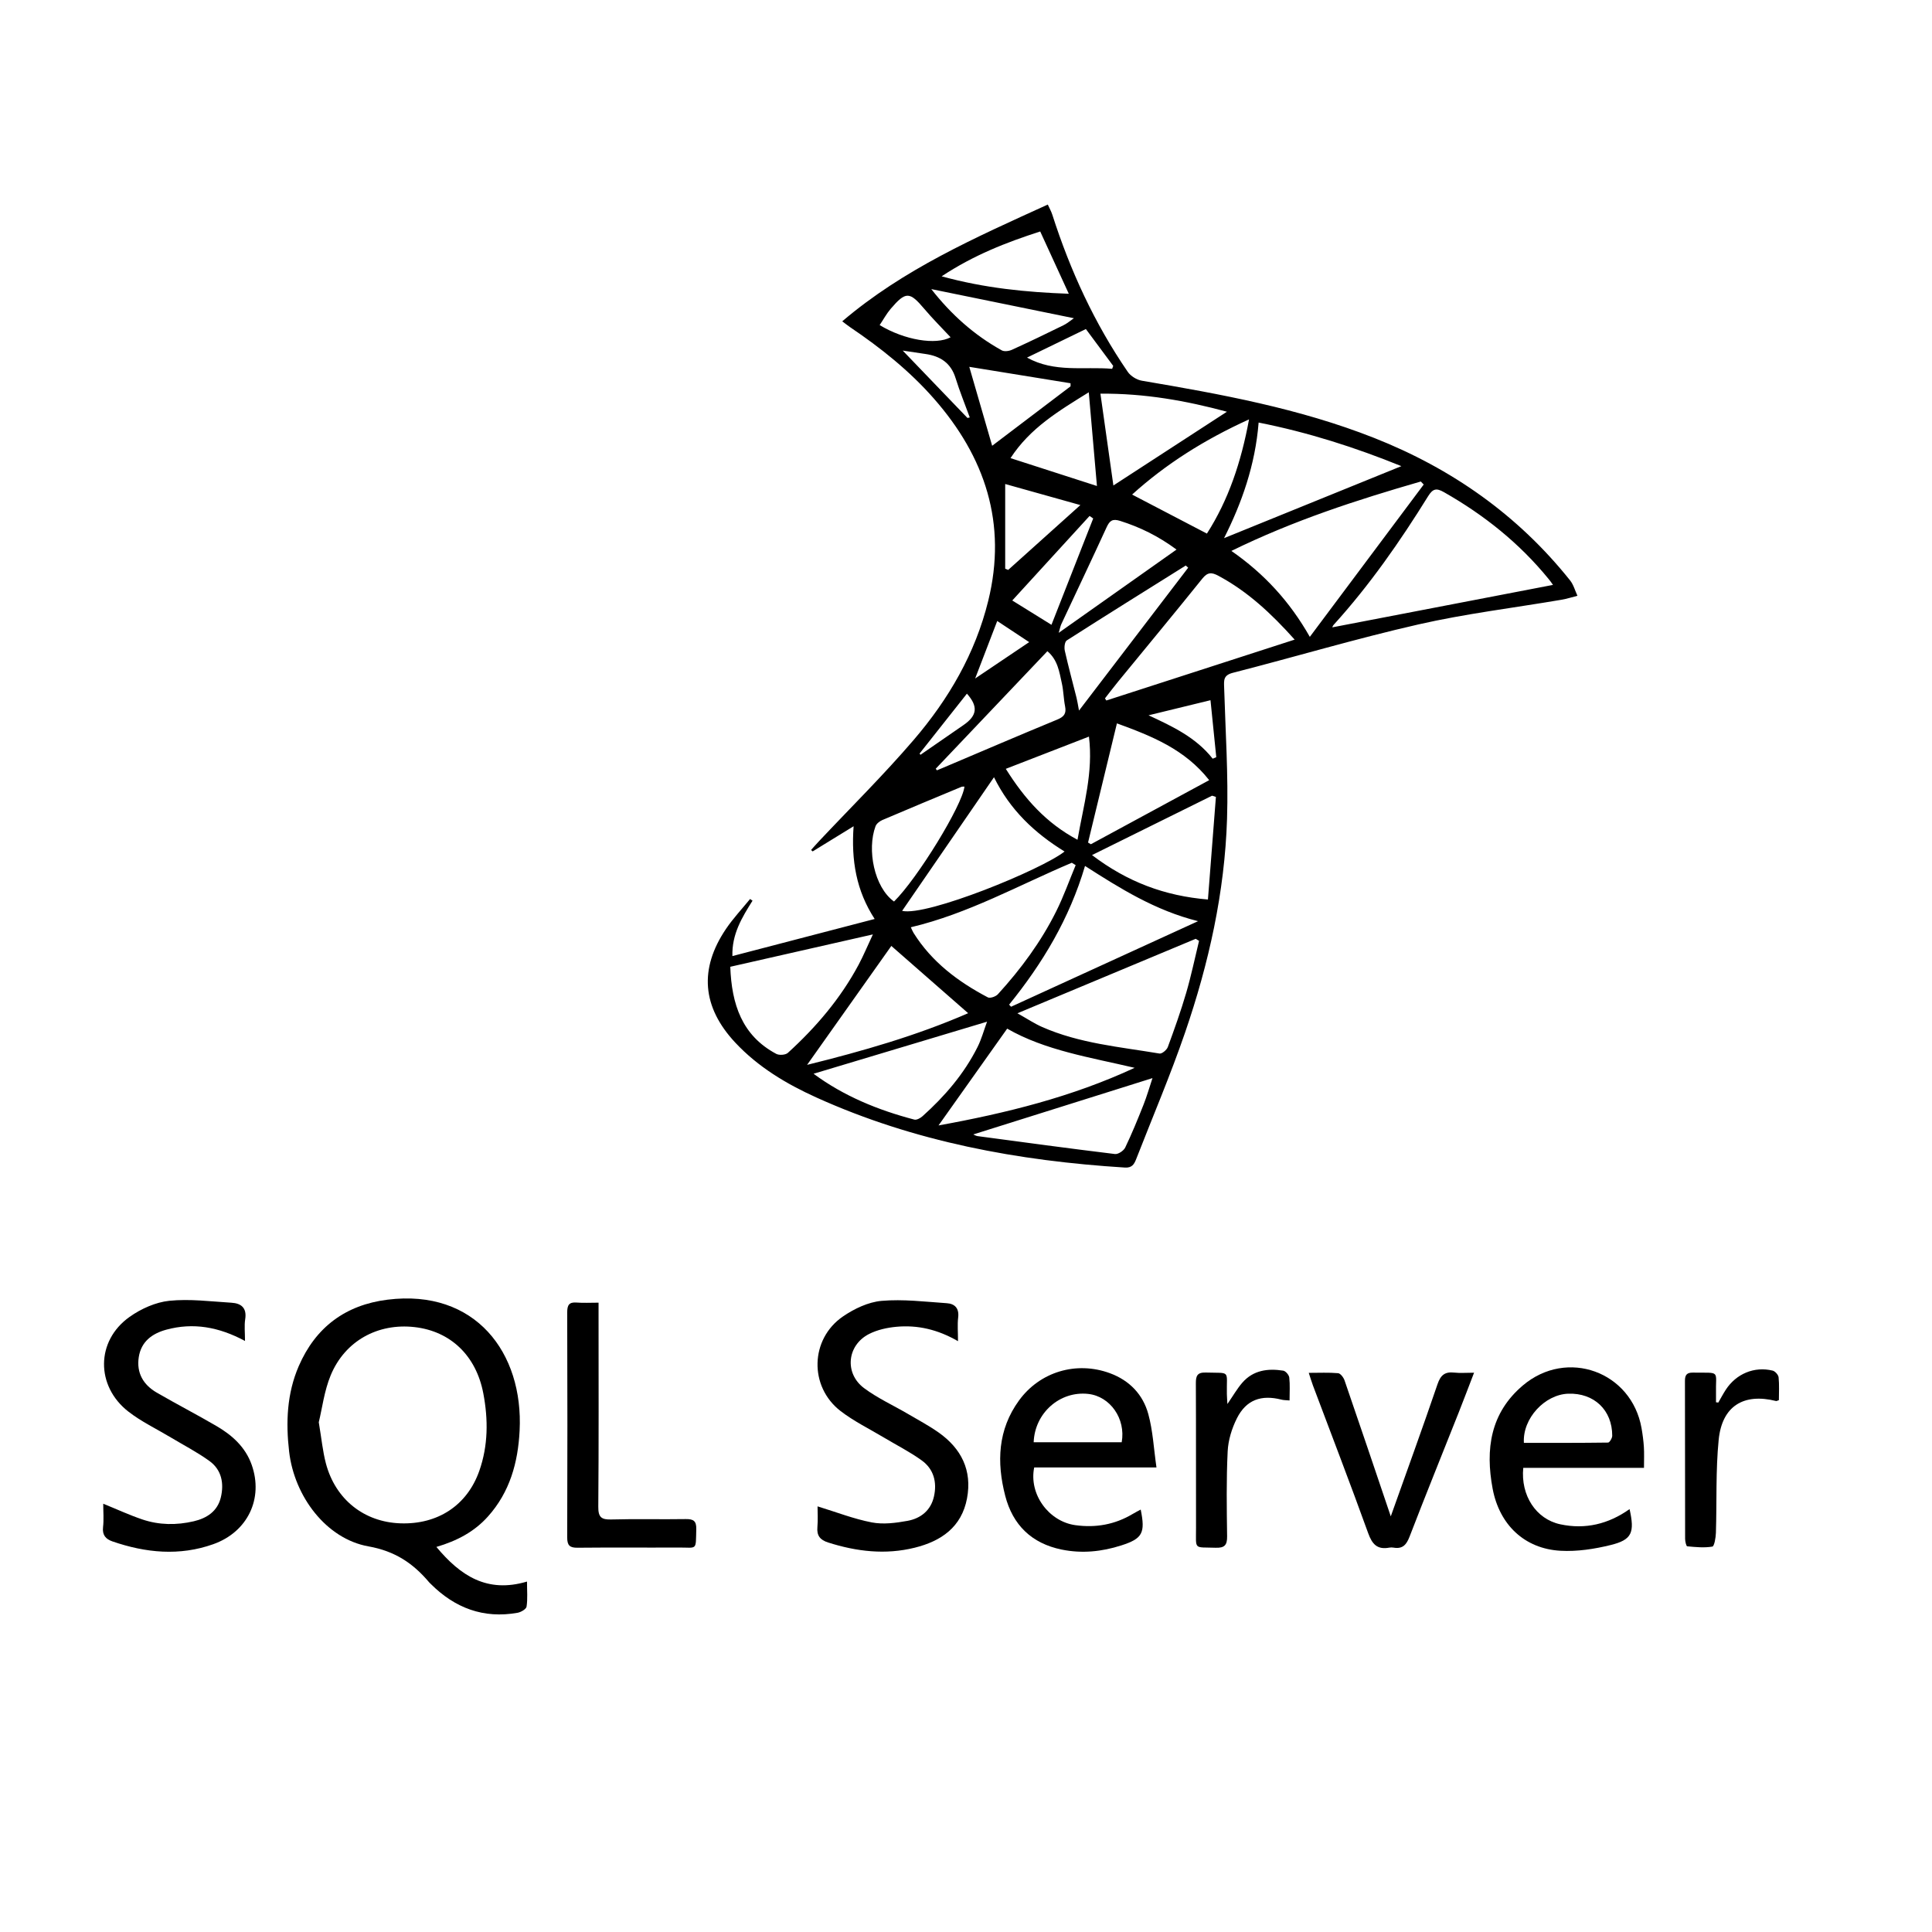 <?xml version="1.0" encoding="UTF-8"?>
<svg id="Layer_1" data-name="Layer 1" xmlns="http://www.w3.org/2000/svg" viewBox="0 0 800 800">
  <defs>
    <style>
      .cls-1 {
        fill: #000;
        stroke-width: 0px;
      }
    </style>
  </defs>
  <path class="cls-1" d="M311.61,372.95c-4.32,6.89-8.6,13.79-8.34,22.94,19.73-5.14,39.03-10.18,58.91-15.36-7.64-11.76-9.74-24.26-8.72-38.4-6.18,3.8-11.57,7.11-16.96,10.42-.22-.2-.44-.39-.65-.59,1.07-1.19,2.12-2.41,3.22-3.57,13.14-13.98,26.83-27.49,39.3-42.04,14.41-16.81,25.49-35.78,30.84-57.57,7.87-32.01-1.26-59.55-22.52-83.75-10.13-11.53-22.02-21-34.69-29.56-.94-.63-1.82-1.35-3.24-2.42,25.36-21.62,55.09-34.66,85.11-48.35.66,1.46,1.42,2.79,1.88,4.23,7.42,23.14,17.48,45.01,31.25,65.07,1.21,1.76,3.72,3.29,5.85,3.65,32.64,5.54,65.17,11.45,96.16,23.69,32.11,12.68,59.49,31.89,81.11,58.97,1.44,1.8,2.07,4.25,3.07,6.39-2.19.55-4.36,1.26-6.59,1.64-19.77,3.37-39.75,5.77-59.26,10.22-25.8,5.88-51.21,13.47-76.86,20.04-3.94,1.01-3.68,3.08-3.59,6.05.54,18.14,1.77,36.32,1.2,54.43-.96,30.35-7.54,59.85-17.38,88.49-6.08,17.69-13.44,34.94-20.24,52.38-.83,2.13-1.75,3.7-4.69,3.51-44.16-2.77-87.16-10.65-127.75-29.02-12.46-5.64-24.14-12.62-33.61-22.76-13.68-14.67-15.03-30.47-3.77-47.09,2.95-4.35,6.6-8.23,9.94-12.33.33.23.67.45,1,.68ZM643.04,242.2c-.02.49.11.13-.02-.06-.56-.85-1.17-1.66-1.82-2.45-12.08-14.81-26.73-26.49-43.3-35.9-3.08-1.75-4.57-1.5-6.52,1.64-11.66,18.79-24.26,36.9-39.16,53.32-.4.44-.56,1.1-.53,1.02,30.29-5.82,60.72-11.68,91.34-17.57ZM509.88,228.12c13.59,9.43,24.19,20.97,32.49,35.59,16.14-21.59,31.65-42.34,47.16-63.08-.4-.42-.8-.84-1.2-1.25-26.47,7.64-52.64,16.1-78.45,28.75ZM496.5,389.59c-.46-.28-.92-.57-1.38-.85-24.16,10.09-48.33,20.18-73.83,30.84,4.17,2.34,7.06,4.27,10.18,5.65,15.48,6.84,32.24,8.26,48.66,11.02,1,.17,3-1.49,3.44-2.7,2.73-7.41,5.39-14.86,7.61-22.44,2.07-7.08,3.57-14.34,5.32-21.52ZM445.42,358.24c-.54-.33-1.07-.66-1.61-.99-21.98,9.28-42.94,21.1-66.66,26.71.5,1.05.75,1.72,1.12,2.31,7.52,12.05,18.45,20.23,30.77,26.72.94.49,3.29-.33,4.16-1.29,9.51-10.42,17.86-21.72,24.16-34.36,3.08-6.17,5.39-12.72,8.05-19.1ZM457.55,289.2c.19.29.37.58.56.86,25.8-8.34,51.6-16.68,77.98-25.21-9.76-10.91-19.56-20-31.62-26.45-2.79-1.49-4.44-1.5-6.6,1.18-11.46,14.26-23.16,28.34-34.75,42.5-1.91,2.33-3.72,4.74-5.58,7.11ZM302.39,400.31c.57,15.5,4.8,28.48,19.03,36.07,1.23.66,3.85.48,4.82-.41,11.66-10.62,21.81-22.51,29.29-36.49,1.96-3.66,3.55-7.52,5.91-12.56-20.54,4.66-39.7,9.01-59.04,13.4ZM417.85,416c.27.29.54.58.81.87,25.5-11.67,51.01-23.34,77.43-35.43-17.81-4.46-32.23-13.54-46.81-22.87-6.44,21.86-17.61,40.37-31.43,57.44ZM521.17,174.97c-1.39,17.6-7.03,33.42-14.32,47.87,24.31-9.87,48.84-19.83,73.43-29.82-18.93-7.68-38.42-13.95-59.11-18.05ZM411.59,321.83c-12.9,18.76-25.36,36.89-38.04,55.34,10.23,2.37,57.83-17.08,67.26-24.58-12.38-7.62-22.58-17.22-29.22-30.76ZM417.05,425.94c-9.61,13.55-18.9,26.65-28.43,40.08,27.94-5.07,55.25-11.8,81.21-23.86-18.38-4.33-37.05-7.18-52.79-16.23ZM336.87,444.61c12.46,9.22,26.67,15.05,41.73,18.99.96.25,2.51-.6,3.39-1.39,9.22-8.26,17.22-17.55,22.8-28.68,1.63-3.26,2.59-6.85,3.93-10.47-24.43,7.33-48.02,14.41-71.85,21.56ZM334.22,440.93c22.78-5.63,45.36-12.09,66.67-21.39-11.05-9.67-21.82-19.1-31.81-27.85-11.26,15.9-22.94,32.4-34.87,49.23ZM462.49,299.54c-4.09,16.89-8.02,33.11-11.95,49.34.39.23.78.47,1.17.7,16.21-8.78,32.43-17.56,48.99-26.53-10.05-12.78-23.67-18.22-38.21-23.52ZM503.48,329.98c-.53-.17-1.06-.33-1.59-.5-16.29,8.06-32.58,16.11-49.71,24.59,14.65,11.13,30.07,16.9,48,18.4,1.14-14.63,2.22-28.56,3.3-42.49ZM403,469.74c.46.19,1.1.61,1.78.7,18.96,2.54,37.92,5.11,56.91,7.42,1.33.16,3.61-1.37,4.24-2.69,2.77-5.78,5.2-11.73,7.56-17.69,1.41-3.55,2.46-7.25,3.73-11.06-25.17,7.91-49.6,15.59-74.21,23.33ZM499.76,220.94c8.89-13.86,14.17-29.55,17.44-47.28-18.58,8.43-34.58,18.6-48.42,31.13,10.43,5.44,20.45,10.67,30.98,16.16ZM508.05,170.49c-16.85-4.55-34.08-7.64-52.39-7.48,1.87,13.23,3.65,25.85,5.37,38.02,15.78-10.25,31.28-20.32,47.01-30.54ZM370.19,373.31c9.77-9.61,28.31-39.9,29.17-47.59-.43.03-.89-.05-1.26.1-10.93,4.55-21.87,9.09-32.76,13.75-1.11.48-2.4,1.49-2.8,2.55-3.6,9.66-.58,25.26,7.65,31.18ZM446.79,294.23c15.56-20.36,30.39-39.76,45.21-59.16l-1-.9c-16.45,10.3-32.93,20.56-49.28,31.02-.86.55-1.11,2.92-.81,4.25,1.47,6.53,3.23,13,4.86,19.5.34,1.34.53,2.71,1.02,5.29ZM416.48,318.36c7.84,12.49,16.71,22.44,29.69,29.37,2.52-14.46,6.57-27.89,4.74-42.72-11.71,4.54-22.78,8.83-34.43,13.35ZM387.46,318.32c.17.22.34.44.51.65.76-.32,1.53-.63,2.29-.95,15.83-6.71,31.62-13.5,47.51-20.05,2.82-1.16,3.85-2.5,3.26-5.48-.63-3.15-.64-6.42-1.34-9.54-1.05-4.72-1.7-9.72-5.99-13.3-15.59,16.41-30.92,32.54-46.24,48.67ZM487.18,227.57c-7.66-5.66-15.18-9.29-23.33-11.87-3.18-1.01-4.36-.12-5.62,2.61-6.16,13.42-12.5,26.76-18.76,40.13-.36.77-.51,1.65-1.08,3.6,16.71-11.81,32.43-22.91,48.79-34.48ZM450.85,162.43c-12.52,7.78-24.26,14.75-32.42,27.27,12.03,3.88,23.52,7.58,35.79,11.54-1.15-13.24-2.22-25.53-3.38-38.81ZM442.56,121.63c-4.08-8.89-7.88-17.16-11.83-25.78-14,4.5-27.56,9.79-40.82,18.57,17.89,4.91,35.05,6.58,52.65,7.22ZM410.84,184.58c10.89-8.26,21.67-16.43,32.45-24.61,0-.42,0-.85,0-1.27-13.73-2.23-27.46-4.46-41.93-6.8,3.45,11.9,6.52,22.49,9.47,32.68ZM444.67,131.77c-19.83-4.05-39.28-8.02-59.04-12.06,8.11,10.38,17.67,19,29.19,25.37,1.05.58,2.97.32,4.17-.23,7.17-3.26,14.27-6.68,21.35-10.16,1.6-.79,2.99-2,4.33-2.92ZM447.36,209.14c-11.14-3.12-21.2-5.94-31.13-8.72v35.06c.41.17.83.34,1.24.51,9.65-8.67,19.31-17.35,29.89-26.85ZM435.39,258.72c5.69-14.49,11.48-29.26,17.28-44.03-.5-.35-1-.7-1.5-1.05-10.86,11.88-21.72,23.75-32.01,35.01,4.27,2.65,10,6.2,16.23,10.07ZM460.52,152.72c.15-.4.3-.8.44-1.21-3.88-5.23-7.75-10.46-11.32-15.26-8.17,3.96-16.06,7.79-24.37,11.82,11.4,6.33,23.55,3.64,35.24,4.65ZM364.25,134.62c10.38,6.25,23.28,8.32,29.37,5.04-3.63-3.9-7.45-7.69-10.91-11.79-6.05-7.16-7.65-7.3-13.89,0-1.75,2.05-3.05,4.48-4.57,6.74ZM502.15,314.16c.49-.21.99-.42,1.48-.63-.78-7.66-1.55-15.31-2.39-23.59-9.17,2.23-17.41,4.24-25.65,6.25,9.96,4.62,19.63,9.16,26.57,17.98ZM400.61,173.07c.32-.07.63-.15.95-.22-1.98-5.42-4.17-10.78-5.88-16.29-1.94-6.27-6.32-9.11-12.45-9.98-3.1-.44-6.19-.93-9.43-1.41,9.3,9.68,18.05,18.79,26.81,27.9ZM412.93,257.14c-3.22,8.38-6,15.62-9.14,23.81,7.52-5.06,14.3-9.63,22.37-15.06-4.9-3.24-8.94-5.91-13.23-8.75ZM380.78,312.02c.12.17.25.35.37.52,5.94-4.1,11.87-8.22,17.82-12.31,5.72-3.94,6.11-7.72,1.41-13-6.52,8.25-13.06,16.52-19.6,24.79Z"/>
  <path class="cls-1" d="M180.7,640.55c9.95,11.94,21,19.26,37.52,14.34,0,3.83.31,7.16-.18,10.37-.16,1.05-2.33,2.31-3.74,2.56-14.09,2.51-25.94-1.97-35.92-11.94-.21-.21-.44-.39-.63-.62-6.66-7.9-14.13-12.97-25.19-14.94-17.43-3.1-30.69-20.65-32.84-39.25-1.4-12.07-.93-24.03,3.98-35.38,6.99-16.13,19.35-25.34,36.77-27.52,36.32-4.55,56.34,21.96,54.69,54.27-.67,13.17-4.04,25.39-13.11,35.51-5.62,6.27-12.73,10.07-21.35,12.6ZM132.01,588.99c1.12,6.66,1.61,11.94,2.94,16.99,3.95,14.91,15.83,24.29,30.86,24.8,15.44.53,27.62-7.42,32.65-21.7,3.69-10.48,3.73-21.29,1.67-32.11-2.97-15.62-13.56-25.76-28.49-27.45-15.16-1.71-28.78,5.68-34.7,19.94-2.69,6.49-3.54,13.74-4.95,19.51Z"/>
  <path class="cls-1" d="M101.45,555.26c-10.88-5.84-21.46-7.69-32.58-4.67-5.88,1.6-10.41,4.91-11.41,11.37-1.01,6.56,1.9,11.47,7.44,14.69,8.22,4.77,16.68,9.12,24.87,13.92,6.42,3.76,11.85,8.66,14.44,15.95,4.95,13.96-1.62,27.82-15.91,32.9-13.99,4.97-27.96,3.6-41.75-1.16-2.75-.95-4.26-2.61-3.88-5.9.36-3.12.08-6.32.08-9.7,5.79,2.35,10.91,4.73,16.22,6.52,6.94,2.34,14.14,2.41,21.25.75,5.43-1.27,9.85-4.13,11.23-9.92,1.38-5.82.3-11.4-4.71-15.03-5.06-3.67-10.68-6.56-16.06-9.79-5.88-3.53-12.19-6.52-17.56-10.71-13.45-10.49-13.53-29.24.57-39.21,4.73-3.35,10.74-6.05,16.41-6.64,8.46-.87,17.15.28,25.73.8,4.04.24,6.44,2.13,5.7,6.83-.42,2.69-.08,5.5-.08,9Z"/>
  <path class="cls-1" d="M338.52,623.75c7.83,2.39,15.03,5.22,22.49,6.65,4.72.91,9.94.23,14.77-.65,5.48-1,9.67-4.32,10.96-10.12,1.32-5.92-.12-11.34-5.08-14.91-4.95-3.57-10.46-6.35-15.72-9.5-6.01-3.6-12.4-6.71-17.91-10.96-13.06-10.1-12.62-29.77,1-39.13,4.68-3.21,10.5-5.98,16.01-6.47,8.91-.78,18.01.36,27.02.97,3.28.22,5.16,2.09,4.7,5.9-.36,2.97-.07,6.01-.07,9.82-8.41-4.86-16.75-6.76-25.48-5.96-3.85.35-7.91,1.24-11.32,2.97-9.16,4.63-10.34,16.29-2.09,22.44,5.58,4.16,12.06,7.1,18.1,10.64,4.28,2.51,8.69,4.86,12.74,7.71,9.42,6.65,13.96,15.68,11.78,27.3-2.24,11.91-10.71,17.7-21.62,20.41-12.13,3.02-24.09,1.62-35.9-2.15-3.33-1.06-4.75-2.86-4.43-6.39.27-3.03.06-6.1.06-8.58Z"/>
  <path class="cls-1" d="M674.77,624.88c2.18,9.76.99,12.71-7.82,14.88-6.72,1.66-13.88,2.76-20.75,2.38-14.96-.82-25.33-10.81-28.13-25.69-3.07-16.38-.95-31.39,12.55-42.8,18.25-15.42,44.99-5.69,49.11,17.73.45,2.59.8,5.21.97,7.84.16,2.61.04,5.24.04,8.59h-49.99c-1.12,11.39,5.26,21.21,15.33,23.37,10.33,2.22,19.96-.09,28.7-6.3ZM631.01,597.46c11.59,0,23.23.04,34.86-.12.61,0,1.71-1.83,1.72-2.81.02-10.66-7.55-17.81-18.23-17.43-9.72.35-18.96,10.26-18.35,20.36Z"/>
  <path class="cls-1" d="M478.85,607.64h-50.61c-2.27,11.07,6,22.37,17.05,23.9,8.41,1.16,16.32-.24,23.66-4.6,1.07-.64,2.19-1.21,3.39-1.86,1.99,9.72.73,12.04-8.06,14.85-8.07,2.59-16.29,3.43-24.68,1.71-12.47-2.55-20.26-10.23-23.37-22.3-3.56-13.82-3.09-27.35,5.73-39.45,8.69-11.93,23.77-16.36,37.59-11.29,8.15,2.99,13.72,8.82,15.94,16.94,1.9,6.93,2.25,14.28,3.38,22.1ZM464.47,597.21c1.76-9.74-4.76-19.02-13.87-20.02-11.68-1.29-22.12,7.82-22.58,20.02h36.45Z"/>
  <path class="cls-1" d="M247.85,539.41c0,2.2,0,3.78,0,5.36,0,26.38.11,52.76-.11,79.14-.04,4.37,1.29,5.39,5.44,5.27,10.25-.29,20.51.01,30.77-.16,3.16-.05,4.45.75,4.36,4.15-.24,9.11.53,7.59-7.39,7.63-13.92.08-27.84-.07-41.76.08-3.26.04-4.3-.97-4.29-4.25.1-31.07.1-62.14,0-93.21,0-2.99.75-4.32,3.92-4.06,2.75.22,5.54.05,9.05.05Z"/>
  <path class="cls-1" d="M575.89,627.89c6.44-18.11,13.09-36.36,19.36-54.74,1.29-3.78,3.06-5.21,6.89-4.79,2.43.27,4.91.05,8.24.05-2.31,5.98-4.29,11.24-6.36,16.47-6.79,17.13-13.72,34.2-20.34,51.39-1.31,3.41-2.91,5.22-6.64,4.57-.57-.1-1.19-.11-1.75,0-4.93.92-7.08-1.33-8.75-5.97-7.39-20.49-15.23-40.82-22.89-61.21-.55-1.47-.99-2.98-1.72-5.19,4.4,0,8.3-.2,12.15.14.99.09,2.25,1.77,2.66,2.96,6.47,18.78,12.82,37.61,19.15,56.32Z"/>
  <path class="cls-1" d="M711.51,580.78c1.02-1.77,1.97-3.58,3.08-5.29,4.31-6.64,11.83-9.8,19.42-7.95,1.03.25,2.36,1.75,2.47,2.79.32,3.16.12,6.37.12,9.44-.66.22-.95.42-1.17.36-13.41-3.37-22.36,2.06-23.76,16.03-1.27,12.77-.74,25.71-1.15,38.57-.06,2-.67,5.54-1.47,5.68-3.38.57-6.95.21-10.42-.12-.39-.04-.86-2.01-.86-3.09-.05-21.82-.01-43.63-.07-65.45,0-2.44.8-3.41,3.28-3.38,11.81.17,9.34-1.22,9.58,8.92.03,1.12,0,2.24,0,3.36.31.04.63.08.94.12Z"/>
  <path class="cls-1" d="M508.25,581.36c2.37-3.43,4.03-6.37,6.2-8.86,4.51-5.15,10.56-5.94,16.91-4.94,1,.16,2.38,1.78,2.5,2.85.34,3.01.12,6.08.12,9.49-1.45-.14-2.43-.1-3.35-.34-8.36-2.14-14.59.06-18.44,7.7-2.11,4.19-3.62,9.09-3.84,13.74-.57,11.7-.39,23.44-.23,35.16.05,3.65-1.07,4.85-4.73,4.73-9.26-.32-8.12,1.08-8.14-8.28-.05-19.93.03-39.86-.07-59.79-.02-3.04.54-4.58,4.06-4.48,10.6.32,8.59-1.19,8.78,8.87.02,1.13.12,2.26.22,4.14Z"/>
</svg>